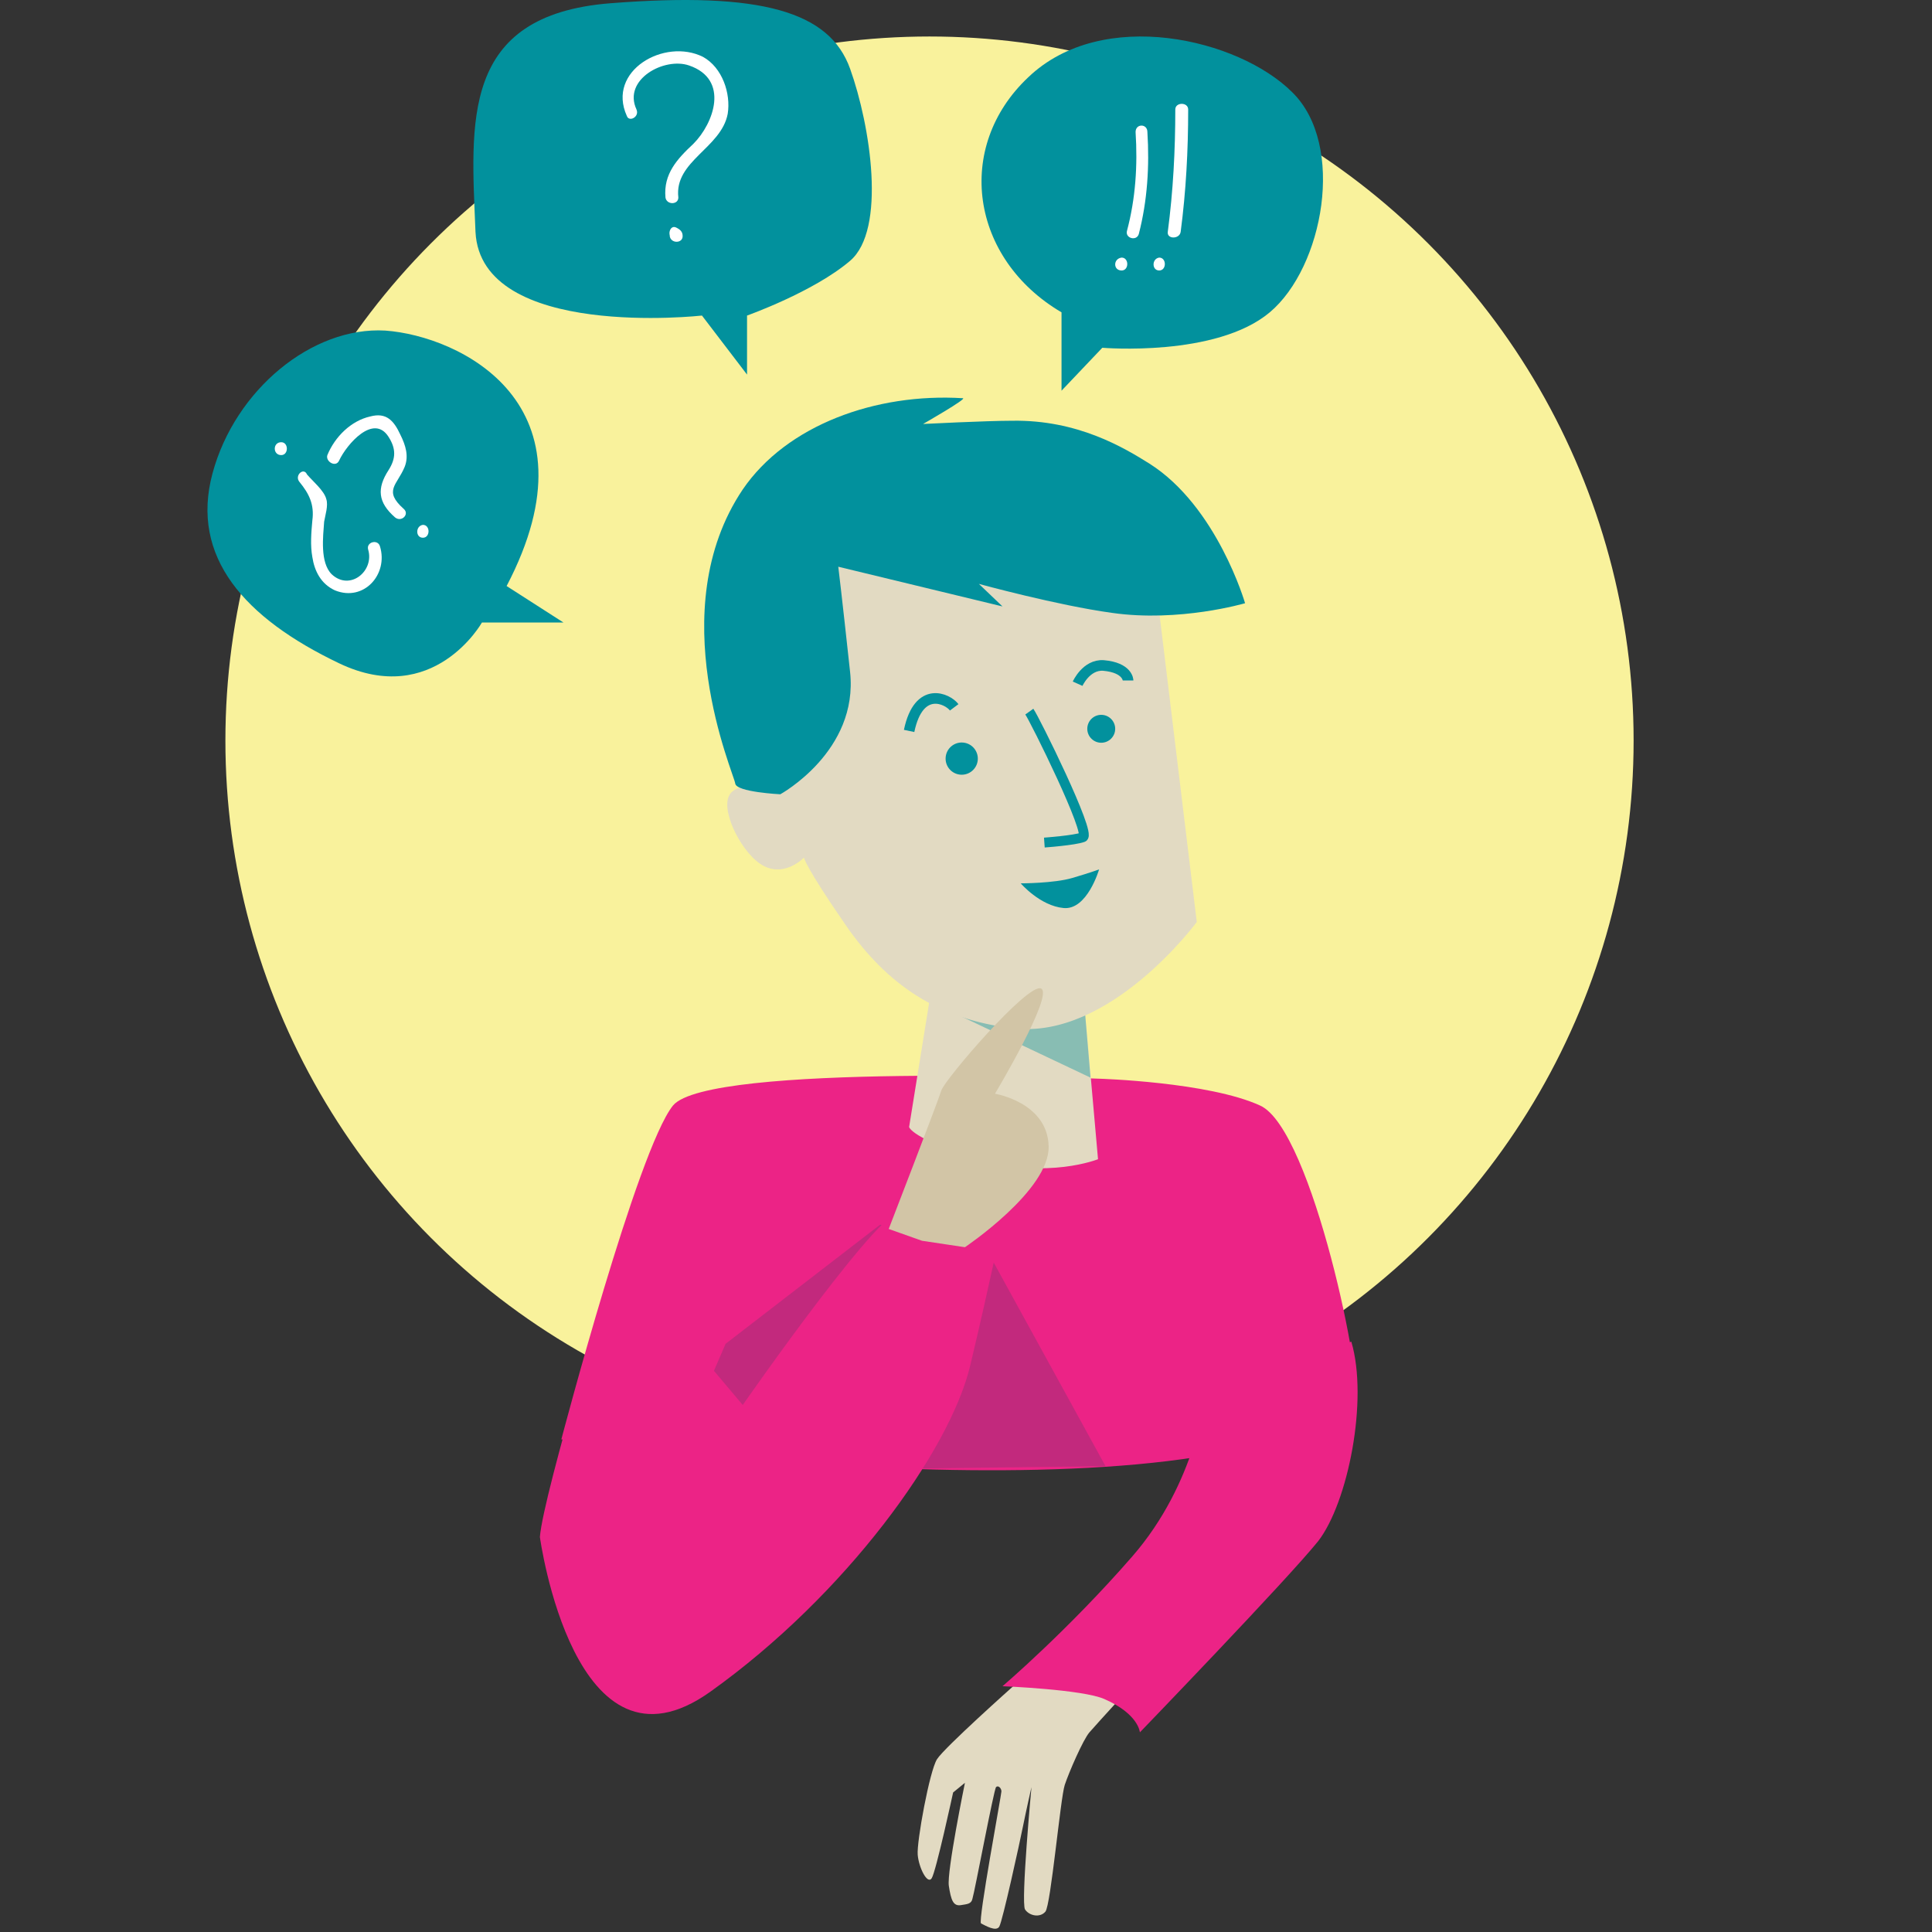 <?xml version="1.0" encoding="utf-8"?>
<!-- Generator: Adobe Illustrator 19.1.0, SVG Export Plug-In . SVG Version: 6.00 Build 0)  -->
<svg version="1.1" id="Capa_1" xmlns="http://www.w3.org/2000/svg" xmlns:xlink="http://www.w3.org/1999/xlink" x="0px" y="0px"
	 viewBox="-432.6 331.2 180 180" style="enable-background:new -432.6 331.2 180 180;" xml:space="preserve">
<rect x="-432.6" y="331.2" width="180" height="180" fill="#333333" stroke="none"/>
<style type="text/css">
	.st0{display:none;}
	.st1{display:inline;}
	.st2{fill:#C52375;}
	.st3{clip-path:url(#SVGID_2_);fill:#E6E8EA;}
	.st4{clip-path:url(#SVGID_4_);fill:#E3DBC3;}
	.st5{opacity:0.4;clip-path:url(#SVGID_6_);fill:#02929E;enable-background:new    ;}
	.st6{clip-path:url(#SVGID_8_);fill:#E3DBC3;}
	.st7{clip-path:url(#SVGID_10_);fill:#02929E;}
	.st8{clip-path:url(#SVGID_12_);fill:#2C2827;}
	.st9{clip-path:url(#SVGID_14_);fill:#B6B9BB;}
	.st10{clip-path:url(#SVGID_16_);fill:#94999B;}
	.st11{clip-path:url(#SVGID_18_);fill:#A7A9AC;}
	.st12{clip-path:url(#SVGID_20_);fill:#A7A9AC;}
	.st13{clip-path:url(#SVGID_22_);fill:#9E1F63;}
	.st14{clip-path:url(#SVGID_24_);fill:#9E1F63;}
	.st15{clip-path:url(#SVGID_26_);fill:none;stroke:#02929E;stroke-width:1.296;stroke-miterlimit:10;}
	.st16{clip-path:url(#SVGID_28_);fill:#A7A9AC;}
	.st17{clip-path:url(#SVGID_30_);fill:#A7A9AC;}
	.st18{clip-path:url(#SVGID_32_);fill:#2C2827;}
	.st19{clip-path:url(#SVGID_34_);}
	.st20{fill:#2C2827;}
	.st21{fill:#B6B9BB;}
	.st22{clip-path:url(#SVGID_36_);fill:#E6E8EA;}
	.st23{clip-path:url(#SVGID_38_);fill:#9AC3C1;}
	.st24{clip-path:url(#SVGID_40_);fill:#9E9EA1;}
	.st25{clip-path:url(#SVGID_42_);fill:#E3DBC3;}
	.st26{clip-path:url(#SVGID_44_);fill:#CED1D3;}
	.st27{clip-path:url(#SVGID_46_);fill:#E6E8EA;}
	.st28{clip-path:url(#SVGID_48_);fill:#B3B7BA;}
	.st29{clip-path:url(#SVGID_50_);fill:#CED1D3;}
	.st30{clip-path:url(#SVGID_52_);fill:#E6E8EA;}
	.st31{clip-path:url(#SVGID_54_);fill:#B3B7BA;}
	.st32{clip-path:url(#SVGID_56_);fill:#CED1D3;}
	.st33{clip-path:url(#SVGID_58_);fill:#E6E8EA;}
	.st34{clip-path:url(#SVGID_60_);fill:#B3B7BA;}
	.st35{clip-path:url(#SVGID_62_);fill:#CED1D3;}
	.st36{clip-path:url(#SVGID_64_);fill:#E6E8EA;}
	.st37{clip-path:url(#SVGID_66_);fill:#B3B7BA;}
	.st38{clip-path:url(#SVGID_68_);fill:#CED1D3;}
	.st39{clip-path:url(#SVGID_70_);fill:#E6E8EA;}
	.st40{clip-path:url(#SVGID_72_);fill:#B3B7BA;}
	.st41{clip-path:url(#SVGID_74_);fill:#CED1D3;}
	.st42{clip-path:url(#SVGID_76_);fill:#E6E8EA;}
	.st43{clip-path:url(#SVGID_78_);fill:#B3B7BA;}
	.st44{clip-path:url(#SVGID_80_);fill:#CED1D3;}
	.st45{clip-path:url(#SVGID_82_);fill:#E6E8EA;}
	.st46{clip-path:url(#SVGID_84_);fill:#B3B7BA;}
	.st47{clip-path:url(#SVGID_86_);fill:#CED1D3;}
	.st48{clip-path:url(#SVGID_88_);fill:#E6E8EA;}
	.st49{clip-path:url(#SVGID_90_);fill:#B3B7BA;}
	.st50{clip-path:url(#SVGID_92_);fill:#E0CE4B;}
	.st51{clip-path:url(#SVGID_94_);fill:#00AEEF;}
	.st52{clip-path:url(#SVGID_96_);fill:#0A7393;}
	.st53{opacity:0.22;clip-path:url(#SVGID_98_);fill:#5D5E5E;enable-background:new    ;}
	.st54{clip-path:url(#SVGID_100_);fill:#5D5E5E;}
	.st55{clip-path:url(#SVGID_102_);fill:#95D8EA;}
	.st56{clip-path:url(#SVGID_104_);fill:#0A7393;}
	.st57{clip-path:url(#SVGID_106_);fill:#00AEEF;}
	.st58{clip-path:url(#SVGID_108_);fill:#FFFFFF;}
	.st59{clip-path:url(#SVGID_110_);fill:#E3DBC3;}
	.st60{clip-path:url(#SVGID_112_);fill:#E3DBC3;}
	.st61{clip-path:url(#SVGID_114_);fill:#E0CE4B;}
	.st62{clip-path:url(#SVGID_116_);fill:#FFFFFF;}
	.st63{clip-path:url(#SVGID_118_);fill:#FFFFFF;}
	.st64{clip-path:url(#SVGID_120_);fill:#FFFFFF;}
	.st65{clip-path:url(#SVGID_122_);fill:#FFFFFF;}
	.st66{clip-path:url(#SVGID_124_);fill:#FFFFFF;}
	.st67{clip-path:url(#SVGID_126_);fill:#FFFFFF;}
	.st68{clip-path:url(#SVGID_128_);fill:#FFFFFF;}
	.st69{clip-path:url(#SVGID_130_);fill:#FFFFFF;}
	.st70{clip-path:url(#SVGID_132_);fill:#ED2387;}
	.st71{clip-path:url(#SVGID_134_);fill:#ED2387;}
	.st72{display:inline;fill:#00AEEF;}
	.st73{clip-path:url(#SVGID_136_);fill:none;}
	.st74{clip-path:url(#SVGID_138_);fill:#C52375;}
	.st75{clip-path:url(#SVGID_140_);}
	.st76{fill:#E3DBC3;}
	.st77{fill:#02929E;}
	.st78{opacity:0.19;enable-background:new    ;}
	.st79{opacity:0.4;fill:#02929E;enable-background:new    ;}
	.st80{clip-path:url(#SVGID_142_);fill:#C52375;}
	.st81{clip-path:url(#SVGID_144_);fill:#FFFFFF;}
	.st82{clip-path:url(#SVGID_146_);}
	.st83{clip-path:url(#SVGID_148_);}
	.st84{clip-path:url(#SVGID_150_);}
	.st85{clip-path:url(#SVGID_152_);}
	.st86{clip-path:url(#SVGID_154_);}
	.st87{clip-path:url(#SVGID_156_);}
	.st88{clip-path:url(#SVGID_158_);}
	
		.st89{clip-path:url(#SVGID_160_);fill:none;stroke:#02929E;stroke-width:1.249;stroke-linecap:round;stroke-linejoin:round;stroke-miterlimit:10;}
	
		.st90{clip-path:url(#SVGID_162_);fill:none;stroke:#02929E;stroke-width:1.249;stroke-linecap:round;stroke-linejoin:round;stroke-miterlimit:10;}
	.st91{clip-path:url(#SVGID_164_);}
	.st92{clip-path:url(#SVGID_166_);fill:#E3DBC3;}
	.st93{clip-path:url(#SVGID_168_);fill:#E3DBC3;}
	.st94{clip-path:url(#SVGID_170_);fill:#00AEEF;}
	.st95{clip-path:url(#SVGID_172_);fill:#00AEEF;}
	.st96{clip-path:url(#SVGID_174_);fill:#E0CE4B;}
	.st97{clip-path:url(#SVGID_176_);fill:#81184D;}
	.st98{clip-path:url(#SVGID_178_);fill:#C52375;}
	.st99{clip-path:url(#SVGID_180_);fill:#02929E;}
	.st100{clip-path:url(#SVGID_182_);fill:#FFFFFF;}
	.st101{clip-path:url(#SVGID_184_);fill:#81184D;}
	.st102{clip-path:url(#SVGID_186_);fill:#81184D;}
	.st103{clip-path:url(#SVGID_188_);fill:none;stroke:#02929E;stroke-width:0.424;stroke-miterlimit:10;}
	.st104{clip-path:url(#SVGID_190_);fill:none;stroke:#02929E;stroke-width:0.424;stroke-miterlimit:10;}
	.st105{clip-path:url(#SVGID_192_);fill:none;stroke:#02929E;stroke-width:0.424;stroke-miterlimit:10;}
	.st106{clip-path:url(#SVGID_194_);fill:none;stroke:#02929E;stroke-width:0.424;stroke-miterlimit:10;}
	.st107{clip-path:url(#SVGID_196_);fill:#E3DBC3;}
	.st108{clip-path:url(#SVGID_198_);fill:#FFFFFF;}
	.st109{clip-path:url(#SVGID_200_);fill:#FFFFFF;}
	.st110{clip-path:url(#SVGID_202_);fill:#E3DBC3;}
	.st111{clip-path:url(#SVGID_204_);fill:#02929E;}
	.st112{clip-path:url(#SVGID_206_);fill:#02929E;}
	.st113{clip-path:url(#SVGID_208_);fill:#02929E;}
	.st114{clip-path:url(#SVGID_210_);fill:#02929E;}
	.st115{clip-path:url(#SVGID_212_);fill:#E3DBC3;}
	.st116{clip-path:url(#SVGID_214_);fill:#E3DBC3;}
	.st117{clip-path:url(#SVGID_216_);fill:#E3DBC3;}
	.st118{clip-path:url(#SVGID_218_);fill:#02929E;}
	.st119{clip-path:url(#SVGID_220_);fill:#C52375;}
	.st120{clip-path:url(#SVGID_222_);fill:#00AEEF;}
	.st121{opacity:0.65;clip-path:url(#SVGID_224_);fill:#FFFFFF;enable-background:new    ;}
	.st122{clip-path:url(#SVGID_226_);fill:#C52375;}
	.st123{opacity:0.4;clip-path:url(#SVGID_228_);}
	.st124{clip-path:url(#SVGID_230_);fill:none;}
	.st125{clip-path:url(#SVGID_232_);fill:#FFFFFF;}
	.st126{clip-path:url(#SVGID_234_);fill:#FFFFFF;}
	.st127{clip-path:url(#SVGID_236_);fill:#FFFFFF;}
	.st128{clip-path:url(#SVGID_238_);}
	.st129{fill:#FFFFFF;}
	.st130{fill:#00AEEF;}
	.st131{opacity:0.4;}
	.st132{fill:none;}
	.st133{clip-path:url(#SVGID_240_);fill:#FFFFFF;}
	.st134{clip-path:url(#SVGID_242_);fill:#FFFFFF;}
	.st135{display:inline;fill:#C52375;}
	.st136{clip-path:url(#SVGID_244_);fill:#E3DBC3;}
	.st137{opacity:0.67;clip-path:url(#SVGID_246_);fill:#E3DBC3;enable-background:new    ;}
	.st138{clip-path:url(#SVGID_248_);fill:#FFFFFF;}
	.st139{clip-path:url(#SVGID_250_);fill:#E0CE4B;}
	.st140{opacity:0.67;clip-path:url(#SVGID_252_);fill:#E3DBC3;enable-background:new    ;}
	.st141{clip-path:url(#SVGID_254_);fill:#00AEEF;}
	.st142{clip-path:url(#SVGID_256_);}
	.st143{clip-path:url(#SVGID_258_);}
	.st144{clip-path:url(#SVGID_260_);}
	.st145{clip-path:url(#SVGID_262_);}
	.st146{clip-path:url(#SVGID_264_);}
	.st147{clip-path:url(#SVGID_266_);}
	.st148{fill:#02919D;}
	.st149{fill:#C42275;}
	.st150{clip-path:url(#SVGID_268_);fill:#C42275;}
	.st151{clip-path:url(#SVGID_268_);fill:#FFFFFF;}
	.st152{clip-path:url(#SVGID_268_);fill:#231F20;}
	
		.st153{clip-path:url(#SVGID_268_);fill:none;stroke:#02919D;stroke-width:1.249;stroke-linecap:round;stroke-linejoin:round;stroke-miterlimit:10;}
	.st154{clip-path:url(#SVGID_268_);fill:#E2DAC2;}
	.st155{clip-path:url(#SVGID_268_);fill:#00ADEE;}
	.st156{fill:#00ADEE;}
	.st157{clip-path:url(#SVGID_270_);fill:#02919D;}
	.st158{clip-path:url(#SVGID_270_);fill:#C42275;}
	.st159{clip-path:url(#SVGID_270_);fill:#00ADEE;}
	.st160{opacity:0.65;clip-path:url(#SVGID_270_);fill:#FFFFFF;}
	.st161{opacity:0.4;clip-path:url(#SVGID_270_);}
	.st162{clip-path:url(#SVGID_270_);fill:none;}
	.st163{clip-path:url(#SVGID_270_);fill:#FFFFFF;}
	.st164{clip-path:url(#SVGID_270_);}
	.st165{clip-path:url(#SVGID_272_);fill:#DFCD4B;}
	.st166{clip-path:url(#SVGID_272_);fill:#81184D;}
	.st167{clip-path:url(#SVGID_272_);fill:#C42275;}
	.st168{clip-path:url(#SVGID_272_);fill:#02919D;}
	.st169{clip-path:url(#SVGID_272_);fill:#FFFFFF;}
	.st170{clip-path:url(#SVGID_272_);fill:none;stroke:#02919D;stroke-width:0.424;stroke-miterlimit:10;}
	.st171{clip-path:url(#SVGID_272_);fill:#E2DAC2;}
	.st172{clip-path:url(#SVGID_272_);fill:#CEB993;}
	.st173{clip-path:url(#SVGID_274_);fill:none;}
	.st174{clip-path:url(#SVGID_274_);fill:#C42275;}
	.st175{clip-path:url(#SVGID_274_);}
	.st176{fill:#E2DAC2;}
	.st177{fill:#0B7F82;}
	.st178{opacity:0.4;fill:#02919D;}
	.st179{clip-path:url(#SVGID_276_);fill:#E6E8E9;}
	.st180{clip-path:url(#SVGID_276_);fill:#E2DAC2;}
	.st181{opacity:0.4;clip-path:url(#SVGID_276_);fill:#02919D;}
	.st182{clip-path:url(#SVGID_276_);fill:#02919D;}
	.st183{clip-path:url(#SVGID_276_);fill:#2C2827;}
	.st184{clip-path:url(#SVGID_276_);fill:#B6B8BA;}
	.st185{clip-path:url(#SVGID_276_);fill:#93989A;}
	.st186{clip-path:url(#SVGID_276_);fill:#A6A8AB;}
	.st187{clip-path:url(#SVGID_276_);fill:#9E1F63;}
	.st188{clip-path:url(#SVGID_276_);fill:none;stroke:#02919D;stroke-width:1.296;stroke-miterlimit:10;}
	.st189{clip-path:url(#SVGID_276_);}
	.st190{fill:#B6B8BA;}
	.st191{clip-path:url(#SVGID_276_);fill:#99C3C0;}
	.st192{clip-path:url(#SVGID_276_);fill:#9D9DA1;}
	.st193{clip-path:url(#SVGID_276_);fill:#CDD1D3;}
	.st194{clip-path:url(#SVGID_276_);fill:#B3B7BA;}
	.st195{fill:#CEB993;}
	.st196{fill:#DFCD4B;}
	.st197{clip-path:url(#SVGID_278_);fill:#DFCD4B;}
	.st198{clip-path:url(#SVGID_278_);fill:#00ADEE;}
	.st199{clip-path:url(#SVGID_278_);fill:#097493;}
	.st200{opacity:0.22;clip-path:url(#SVGID_278_);fill:#5E5E5E;}
	.st201{clip-path:url(#SVGID_278_);fill:#5E5E5E;}
	.st202{clip-path:url(#SVGID_278_);fill:#93D7EA;}
	.st203{clip-path:url(#SVGID_278_);fill:#FFFFFF;}
	.st204{clip-path:url(#SVGID_278_);fill:#E2DAC2;}
	.st205{clip-path:url(#SVGID_278_);fill:#EC2386;}
	.st206{fill:#F9F29C;}
	.st207{fill:#DDD26C;}
	.st208{fill:none;stroke:#02919D;stroke-width:0.926;stroke-miterlimit:10;}
	.st209{clip-path:url(#SVGID_280_);fill:#00ADEE;}
	.st210{clip-path:url(#SVGID_280_);fill:#BCB29B;}
	.st211{opacity:0.4;clip-path:url(#SVGID_280_);fill:#02919D;}
	.st212{clip-path:url(#SVGID_280_);fill:none;stroke:#02919D;stroke-width:1.627;stroke-miterlimit:10;}
	.st213{clip-path:url(#SVGID_280_);fill:#02919D;}
	.st214{fill:#EC2386;}
	.st215{clip-path:url(#SVGID_282_);fill:#F9F29C;}
	.st216{clip-path:url(#SVGID_282_);fill:#E2DAC2;}
	.st217{opacity:0.4;clip-path:url(#SVGID_282_);fill:#02919D;}
	.st218{clip-path:url(#SVGID_282_);fill:none;stroke:#02919D;stroke-width:1.619;stroke-miterlimit:10;}
	.st219{clip-path:url(#SVGID_282_);fill:#02919D;}
	.st220{clip-path:url(#SVGID_282_);fill:#EC2386;}
	.st221{clip-path:url(#SVGID_282_);fill:none;stroke:#00ADEE;stroke-width:1.619;stroke-miterlimit:10;}
	.st222{clip-path:url(#SVGID_282_);fill:none;stroke:#00ADEE;stroke-width:1.439;stroke-miterlimit:10;}
	.st223{clip-path:url(#SVGID_282_);fill:none;stroke:#00ADEE;stroke-width:1.115;stroke-miterlimit:10;}
	.st224{fill:#B61F70;}
	.st225{clip-path:url(#SVGID_284_);fill:none;stroke:#231F20;stroke-width:0.888;stroke-miterlimit:10;}
	.st226{clip-path:url(#SVGID_284_);fill:#EC2386;}
	.st227{clip-path:url(#SVGID_284_);fill:#F9F29C;}
	.st228{clip-path:url(#SVGID_284_);fill:#BCB29B;}
	.st229{opacity:0.4;clip-path:url(#SVGID_284_);fill:#02919D;}
	.st230{clip-path:url(#SVGID_284_);fill:#DDD26C;}
	.st231{clip-path:url(#SVGID_284_);}
	.st232{fill:none;stroke:#02919D;stroke-width:1.447;stroke-linejoin:round;stroke-miterlimit:10;}
	.st233{fill:#FFFFFF;stroke:#02919D;stroke-width:1.615;stroke-linejoin:round;stroke-miterlimit:10;}
	.st234{fill:none;stroke:#02919D;stroke-width:1.238;stroke-miterlimit:10;}
	.st235{clip-path:url(#SVGID_284_);fill:none;stroke:#02919D;stroke-width:0.998;stroke-miterlimit:10;}
	.st236{clip-path:url(#SVGID_286_);fill:#F9F29C;}
	.st237{clip-path:url(#SVGID_286_);fill:#BCB29B;}
	.st238{opacity:0.4;clip-path:url(#SVGID_286_);fill:#02919D;}
	.st239{clip-path:url(#SVGID_286_);fill:none;stroke:#02919D;stroke-width:1.49;stroke-miterlimit:10;}
	.st240{clip-path:url(#SVGID_286_);fill:#02919D;}
	.st241{clip-path:url(#SVGID_286_);fill:none;stroke:#02919D;stroke-width:1.191;stroke-miterlimit:10;}
	.st242{clip-path:url(#SVGID_286_);fill:none;stroke:#02919D;stroke-width:1.605;stroke-miterlimit:10;}
	.st243{clip-path:url(#SVGID_288_);fill:none;stroke:#231F20;stroke-width:0.826;stroke-miterlimit:10;}
	.st244{clip-path:url(#SVGID_288_);fill:#02919D;}
	.st245{clip-path:url(#SVGID_288_);fill:#EC2386;}
	.st246{clip-path:url(#SVGID_288_);fill:#E2DAC2;}
	.st247{opacity:0.4;clip-path:url(#SVGID_288_);fill:#02919D;}
	.st248{clip-path:url(#SVGID_288_);fill:none;stroke:#02919D;stroke-width:1.363;stroke-miterlimit:10;}
	.st249{clip-path:url(#SVGID_288_);fill:none;stroke:#02919D;stroke-width:1.503;stroke-linejoin:round;stroke-miterlimit:10;}
	.st250{clip-path:url(#SVGID_288_);fill:#FFFFFF;stroke:#02919D;stroke-width:1.503;stroke-linejoin:round;stroke-miterlimit:10;}
	.st251{clip-path:url(#SVGID_290_);fill:none;stroke:#231F20;stroke-width:0.832;stroke-miterlimit:10;}
	.st252{clip-path:url(#SVGID_290_);fill:#00ADEE;}
	.st253{clip-path:url(#SVGID_290_);fill:#F9F29C;}
	.st254{clip-path:url(#SVGID_290_);fill:#E2DAC2;}
	.st255{opacity:0.4;clip-path:url(#SVGID_290_);fill:#02919D;}
	.st256{clip-path:url(#SVGID_290_);fill:none;stroke:#02919D;stroke-width:1.372;stroke-miterlimit:10;}
	.st257{clip-path:url(#SVGID_290_);fill:#02919D;}
	.st258{clip-path:url(#SVGID_290_);fill:none;stroke:#02919D;stroke-width:1.513;stroke-linejoin:round;stroke-miterlimit:10;}
	.st259{clip-path:url(#SVGID_290_);fill:#FFFFFF;stroke:#02919D;stroke-width:1.513;stroke-linejoin:round;stroke-miterlimit:10;}
	.st260{clip-path:url(#SVGID_290_);fill:none;stroke:#EC2386;stroke-width:1.625;stroke-miterlimit:10;}
	.st261{clip-path:url(#SVGID_290_);fill:none;stroke:#EC2386;stroke-width:1.405;stroke-miterlimit:10;}
	.st262{clip-path:url(#SVGID_290_);fill:#EC2386;}
	.st263{clip-path:url(#SVGID_290_);fill:#DDD26C;}
	.st264{clip-path:url(#SVGID_292_);fill:none;stroke:#02919D;stroke-width:1.621;stroke-miterlimit:10;}
	.st265{clip-path:url(#SVGID_292_);fill:#EC2386;}
	.st266{clip-path:url(#SVGID_292_);fill:#E2DAC2;}
	.st267{opacity:0.4;clip-path:url(#SVGID_292_);fill:#02919D;}
	.st268{clip-path:url(#SVGID_292_);fill:#F9F29C;}
	.st269{clip-path:url(#SVGID_292_);fill:#02919D;}
	.st270{clip-path:url(#SVGID_292_);fill:none;stroke:#02919D;stroke-width:1.726;stroke-miterlimit:10;}
	.st271{clip-path:url(#SVGID_292_);fill:none;stroke:#02919D;stroke-width:1.827;stroke-miterlimit:10;}
	.st272{clip-path:url(#SVGID_294_);}
	.st273{clip-path:url(#SVGID_294_);fill:#EC2386;}
	.st274{clip-path:url(#SVGID_294_);fill:none;stroke:#231F20;stroke-width:0.824;stroke-miterlimit:10;}
	.st275{clip-path:url(#SVGID_294_);fill:#02919D;}
	.st276{clip-path:url(#SVGID_294_);fill:#E2DAC2;}
	.st277{opacity:0.4;clip-path:url(#SVGID_294_);fill:#02919D;}
	.st278{clip-path:url(#SVGID_294_);fill:none;stroke:#02919D;stroke-width:1.359;stroke-miterlimit:10;}
	.st279{clip-path:url(#SVGID_294_);fill:none;stroke:#02919D;stroke-width:1.498;stroke-linejoin:round;stroke-miterlimit:10;}
	.st280{clip-path:url(#SVGID_294_);fill:#FFFFFF;stroke:#02919D;stroke-width:1.498;stroke-linejoin:round;stroke-miterlimit:10;}
	.st281{clip-path:url(#SVGID_294_);fill:none;stroke:#02919D;stroke-width:1.148;stroke-miterlimit:10;}
	.st282{clip-path:url(#SVGID_294_);fill:none;stroke:#FFFFFF;stroke-width:0.574;stroke-linecap:round;stroke-miterlimit:10;}
	.st283{clip-path:url(#SVGID_294_);fill:#0B7F82;}
	.st284{clip-path:url(#SVGID_294_);fill:#B61F70;}
	.st285{clip-path:url(#SVGID_296_);fill:#02919D;}
	.st286{clip-path:url(#SVGID_296_);fill:#0B7F82;}
	.st287{clip-path:url(#SVGID_296_);fill:none;stroke:#231F20;stroke-width:0.834;stroke-miterlimit:10;}
	.st288{clip-path:url(#SVGID_296_);fill:#EC2386;}
	.st289{clip-path:url(#SVGID_296_);fill:#BCB29B;}
	.st290{opacity:0.4;clip-path:url(#SVGID_296_);fill:#02919D;}
	.st291{clip-path:url(#SVGID_296_);fill:none;stroke:#02919D;stroke-width:1.375;stroke-miterlimit:10;}
	.st292{clip-path:url(#SVGID_296_);fill:none;stroke:#02919D;stroke-width:1.516;stroke-linejoin:round;stroke-miterlimit:10;}
	.st293{clip-path:url(#SVGID_296_);fill:#FFFFFF;stroke:#02919D;stroke-width:1.516;stroke-linejoin:round;stroke-miterlimit:10;}
	.st294{clip-path:url(#SVGID_296_);fill:none;stroke:#02919D;stroke-width:1.162;stroke-miterlimit:10;}
	.st295{clip-path:url(#SVGID_296_);fill:none;stroke:#EC2386;stroke-width:1.162;stroke-miterlimit:10;}
	.st296{clip-path:url(#SVGID_298_);fill:#00ADEE;}
	.st297{clip-path:url(#SVGID_298_);fill:#E2DAC2;}
	.st298{opacity:0.4;clip-path:url(#SVGID_298_);fill:#02919D;}
	.st299{clip-path:url(#SVGID_298_);fill:none;stroke:#02919D;stroke-width:1.608;stroke-miterlimit:10;}
	.st300{clip-path:url(#SVGID_298_);fill:#02919D;}
	.st301{clip-path:url(#SVGID_298_);fill:#EC2386;}
	.st302{clip-path:url(#SVGID_298_);}
	.st303{clip-path:url(#SVGID_300_);}
	.st304{clip-path:url(#SVGID_302_);fill:none;stroke:#231F20;stroke-width:0.829;stroke-miterlimit:10;}
	.st305{clip-path:url(#SVGID_302_);fill:#F9F29C;}
	.st306{clip-path:url(#SVGID_302_);fill:#02919D;}
	.st307{clip-path:url(#SVGID_302_);fill:#BCB29B;}
	.st308{opacity:0.4;clip-path:url(#SVGID_302_);fill:#02919D;}
	.st309{clip-path:url(#SVGID_302_);fill:none;stroke:#02919D;stroke-width:1.367;stroke-miterlimit:10;}
	.st310{clip-path:url(#SVGID_302_);fill:none;stroke:#02919D;stroke-width:1.508;stroke-linejoin:round;stroke-miterlimit:10;}
	.st311{clip-path:url(#SVGID_302_);fill:none;stroke:#00ADEE;stroke-width:1.619;stroke-miterlimit:10;}
	.st312{clip-path:url(#SVGID_302_);fill:none;stroke:#00ADEE;stroke-width:1.399;stroke-miterlimit:10;}
	.st313{clip-path:url(#SVGID_302_);}
	.st314{clip-path:url(#SVGID_302_);fill:#0B7F82;}
	.st315{clip-path:url(#SVGID_302_);fill:#00ADEE;}
	.st316{clip-path:url(#SVGID_304_);fill:#EC2386;}
	.st317{clip-path:url(#SVGID_304_);fill:#E2DAC2;}
	.st318{opacity:0.4;clip-path:url(#SVGID_304_);fill:#02919D;}
	.st319{clip-path:url(#SVGID_304_);fill:#F9F29C;}
	.st320{clip-path:url(#SVGID_304_);fill:none;stroke:#02919D;stroke-width:1.37;stroke-miterlimit:10;}
	.st321{clip-path:url(#SVGID_304_);fill:#02919D;}
	.st322{clip-path:url(#SVGID_304_);fill:none;stroke:#02919D;stroke-width:1.605;stroke-miterlimit:10;}
	.st323{clip-path:url(#SVGID_304_);fill:#DDD26C;}
	.st324{fill:none;stroke:#FFFFFF;stroke-width:1.651;stroke-miterlimit:10;}
	.st325{fill:none;stroke:#02919D;stroke-width:0.919;stroke-miterlimit:10;}
	.st326{fill:none;stroke:#02919D;stroke-width:0.989;stroke-miterlimit:10;}
	.st327{fill:#C2297D;}
	.st328{fill:#D2C5A6;}
</style>
<circle class="st206" cx="-346" cy="400.2" r="65.6"/>
<path class="st214" d="M-306.4,461.6c1-0.9-3.9-25.2-8.8-27.4c-4.8-2.2-15-2.5-15-2.5s-36.4-1.5-39.7,2.5
	c-3.3,4.1-10.4,31.1-10.4,31.1S-320.3,473.8-306.4,461.6z"/>
<path class="st176" d="M-331.6,424.5l1.3,14.7c0,0-4.7,1.9-11.1,0c-6.3-1.9-6.5-3-6.5-3l2.5-15.5L-331.6,424.5z"/>
<polygon class="st178" points="-331.6,424.5 -331,431.6 -346,424.5 -345.4,420.6 "/>
<path class="st176" d="M-324.6,388.2l3.5,28.9c0,0-8.1,11-17.1,9.9c-7-0.8-11.8-4.1-15.6-9.6c-3.8-5.5-3.9-6.3-3.9-6.3
	s-1.7,1.8-3.7,0.8c-2-1-4-5-3.3-6.5c0.6-1.5,3.9-0.8,3.9-0.8s0.5-18.8,4.1-21.7C-353.1,380.1-324.6,388.2-324.6,388.2z"/>
<path class="st325" d="M-336.7,397.5c0.5,0.7,5.8,11.4,5,11.7c-0.8,0.3-3.6,0.5-3.6,0.5"/>
<circle class="st148" cx="-330" cy="399.1" r="1.3"/>
<ellipse transform="matrix(-0.998 -7.109155e-02 7.109155e-02 -0.998 -714.092 778.676)" class="st148" cx="-343.2" cy="402" rx="1.5" ry="1.5"/>
<path class="st326" d="M-327.5,394.6c0,0,0-1.2-2.3-1.4c-1.6-0.1-2.4,1.7-2.4,1.7"/>
<path class="st326" d="M-343.7,397.1c-0.6-0.8-3.3-2.1-4.2,2.2"/>
<path class="st148" d="M-354.5,384l15.3,3.7l-2.2-2.1c0,0,7.3,2,12.4,2.7c6.3,0.9,12.4-0.9,12.4-0.9s-2.6-9-8.9-13
	c-2.4-1.5-6.7-4.1-12.8-4c-2.4,0-8.3,0.3-8.3,0.3s4.2-2.4,3.7-2.4c-8.1-0.5-16.4,2.5-20.5,8.5c-7.6,11.3-0.8,26.5-0.7,27.4
	c0.1,0.8,4.2,1,4.2,1s7.3-4,6.5-11.4C-354.2,386.4-354.5,384-354.5,384z"/>
<path class="st148" d="M-337.5,413.5c0,0,3.1,0,4.8-0.5c1.7-0.5,2.5-0.8,2.5-0.8s-1.1,3.8-3.3,3.6
	C-335.7,415.6-337.5,413.5-337.5,413.5z"/>
<path class="st148" d="M-363,360.6v5.5l-4.2-5.5c0,0-20.6,2.3-21.1-7.8c-0.4-10.1-1.5-20.2,12.6-21.3c14.1-1.1,20.4,0.8,22.3,6.1
	s3.4,15,0,17.9S-363,360.6-363,360.6z"/>
<path class="st148" d="M-333.7,360.3v7.3l3.8-4c0,0,10.6,0.9,15.6-3.3c5-4.2,7.1-15.6,2.1-20.5c-5-5-17.7-8-24.6-1.4
	C-343.7,344.9-342.2,355.3-333.7,360.3z"/>
<g>
	<g>
		<path class="st129" d="M-326.8,343.5c0.2,3.1,0,6.2-0.8,9.2c-0.2,0.7,0.9,1,1.1,0.3c0.8-3.1,1-6.3,0.8-9.5
			C-325.7,342.7-326.8,342.7-326.8,343.5L-326.8,343.5z"/>
	</g>
</g>
<g>
	<g>
		<path class="st129" d="M-323.1,341.4c0,3.8-0.2,7.6-0.7,11.4c-0.1,0.7,1.1,0.7,1.2,0c0.5-3.8,0.7-7.6,0.7-11.4
			C-321.9,340.7-323.1,340.7-323.1,341.4L-323.1,341.4z"/>
	</g>
</g>
<g>
	<g>
		<path class="st129" d="M-324.6,356.4c0.7,0,0.7-1.2,0-1.2C-325.3,355.3-325.3,356.4-324.6,356.4L-324.6,356.4z"/>
	</g>
</g>
<g>
	<g>
		<path class="st129" d="M-328.1,356.4c0.7,0,0.7-1.2,0-1.2C-328.9,355.3-328.9,356.4-328.1,356.4L-328.1,356.4z"/>
	</g>
</g>
<path class="st148" d="M-385.4,385.8l5.3,3.4h-7.6c0,0-4.5,8-13.3,3.8s-13.9-9.9-11.8-17.7c2.1-7.8,9.3-13.7,16.1-13.3
	C-389.8,362.5-376.5,368.8-385.4,385.8z"/>
<g>
	<g>
		<path class="st129" d="M-404.7,376.1c0.9,1.1,1.4,2.1,1.2,3.6c-0.1,1.1-0.2,2.3,0,3.4c0.2,1.3,0.8,2.5,2.1,3.1
			c2.7,1.1,5-1.5,4.2-4.1c-0.2-0.7-1.3-0.4-1.1,0.3c0.6,2-1.7,3.9-3.4,2.3c-1.1-1.1-0.8-3.5-0.7-4.9c0.1-0.6,0.4-1.5,0.2-2.1
			c-0.2-0.8-1.3-1.7-1.8-2.3C-404.3,374.7-405.2,375.5-404.7,376.1L-404.7,376.1z"/>
	</g>
</g>
<g>
	<g>
		<path class="st129" d="M-401,374.1c0.7-1.5,3.2-4.4,4.6-2.2c0.7,1.1,0.7,2,0,3.1c-1.1,1.7-1,3,0.6,4.4c0.6,0.5,1.4-0.3,0.8-0.8
			c-1.9-1.7-0.6-2.2,0.1-3.9c0.4-1,0.1-2-0.4-3c-0.6-1.3-1.3-2.1-2.8-1.7c-1.8,0.4-3.3,1.9-4,3.6
			C-402.3,374.2-401.3,374.8-401,374.1L-401,374.1z"/>
	</g>
</g>
<g>
	<g>
		<path class="st129" d="M-393.2,381.3c0.7,0,0.7-1.2,0-1.2C-393.9,380.2-393.9,381.3-393.2,381.3L-393.2,381.3z"/>
	</g>
</g>
<g>
	<g>
		<path class="st129" d="M-406.4,373.6c0.7,0,0.7-1.2,0-1.2C-407.2,372.4-407.2,373.6-406.4,373.6L-406.4,373.6z"/>
	</g>
</g>
<path class="st176" d="M-338.2,488.3c0,0-6.4,5.7-7.1,6.8s-1.9,7.7-1.8,8.9c0.1,1.2,0.9,2.8,1.3,2.2c0.4-0.6,2-8,2-8l1.1-0.9
	c0,0-1.7,8.3-1.5,9.6c0.2,1.3,0.4,1.9,1.1,1.8c0.6-0.1,1-0.1,1.1-0.6c0.2-0.6,2-10.2,2.2-10.4c0.2-0.2,0.5,0.1,0.5,0.4
	s-2.2,12.1-1.9,12.3c0.4,0.2,1.4,0.8,1.7,0.3c0.3-0.5,1.9-7.8,2.2-9.3c0.3-1.5,0.8-3.7,0.8-3.7s-1,10.7-0.6,11.4
	c0.4,0.6,1.4,0.8,1.9,0.2s1.4-10.6,1.8-11.8s1.7-4.2,2.3-4.9c0.6-0.7,4.9-5.4,4.9-5.4"/>
<path class="st214" d="M-320.3,461.1c0,0-0.8,8.2-6.8,15.1c-6,6.9-12.1,12.1-12.1,12.1s7.5,0.3,9.5,1.2c3.2,1.4,3.3,3.1,3.3,3.1
	s13.7-14.2,16.6-17.8c2.8-3.6,4.7-13.2,3.1-18.6"/>
<g>
	<g>
		<path class="st129" d="M-373.3,341.4c-1.3-2.8,2.6-4.9,4.9-4.1c3.8,1.3,2.3,5.4,0.4,7.3c-1.5,1.4-2.8,2.8-2.6,5
			c0.1,0.7,1.2,0.7,1.2,0c-0.4-3.4,4-4.6,4.6-7.8c0.3-1.9-0.5-4.3-2.3-5.3c-3.6-1.8-9,1.3-7.1,5.5C-374,342.6-373,342.1-373.3,341.4
			L-373.3,341.4z"/>
	</g>
</g>
<g>
	<g>
		<path class="st129" d="M-369.9,353.5C-369.9,353.5-369.9,353.5-369.9,353.5c-0.2-0.2-0.2-0.3-0.3-0.4c0,0,0,0.1,0,0.1
			c0.1,0.7,1.2,0.7,1.2,0c0-0.4-0.2-0.6-0.6-0.8C-370.2,352.1-370.5,353.2-369.9,353.5L-369.9,353.5z"/>
	</g>
</g>
<polygon class="st327" points="-365,456.4 -350.6,445.3 -340.2,448.5 -329.6,467.8 -354.1,468.1 -367.5,462.2 "/>
<path class="st214" d="M-375.2,448.1c0,0-6.8,22.3-7.1,26.3c0,0,3.2,23.5,15.9,14.4c12.6-9,22.3-22.4,24.2-30.4s3.2-14.3,3.2-14.3
	s-8.1,1.7-9.4,0s-15,18-15,18L-375.2,448.1z"/>
<path class="st328" d="M-349.8,445.7c0,0,4.6-11.9,4.9-12.9c0.3-1,8.1-10.1,9.3-9.5s-4.3,9.8-4.3,9.8s4.9,0.8,5,4.9
	s-7.8,9.4-7.8,9.4l-4-0.6L-349.8,445.7z"/>
</svg>
